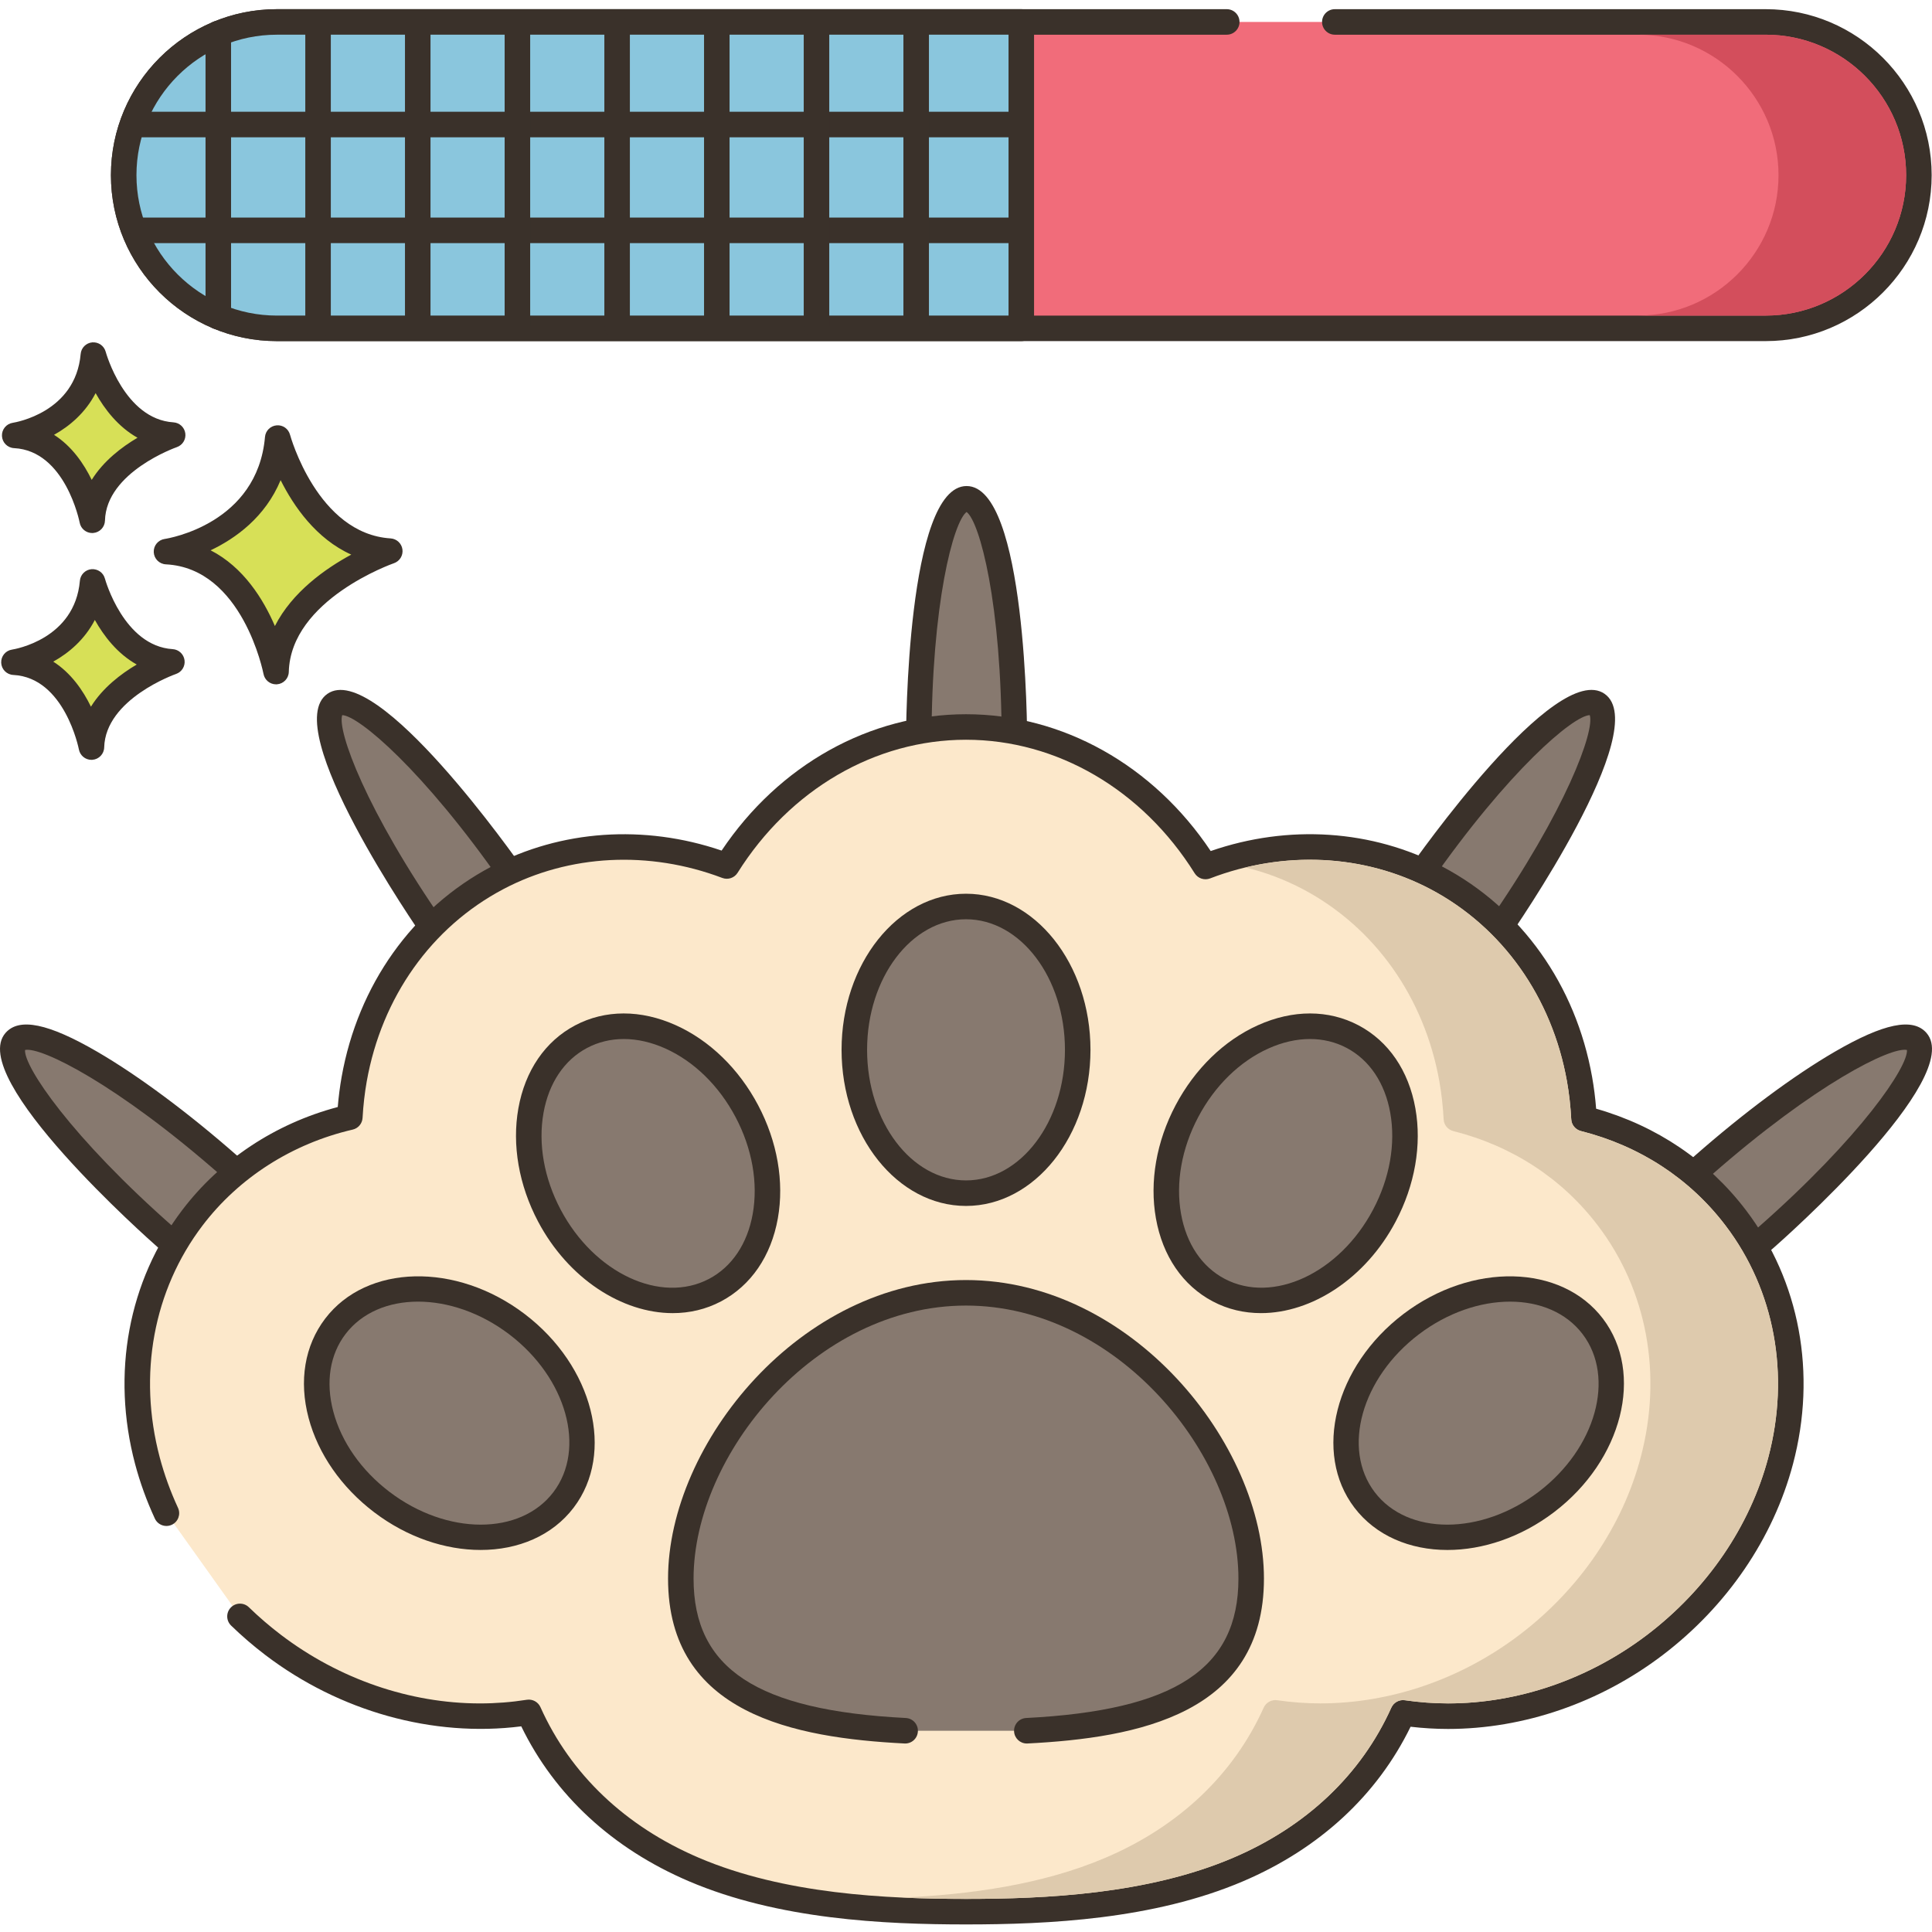 <svg height="454pt" viewBox="0 -2 454.159 454" width="454pt" xmlns="http://www.w3.org/2000/svg"><path d="m65.277 100.895c-2.023 23.121-26.141 26.691-26.141 26.691 20.691 1.043 25.754 28.207 25.754 28.207.508-19.355 26.738-28.316 26.738-28.316-19.621-1.238-26.352-26.582-26.352-26.582zm0 0" fill="#d7e057"/><path d="m91.82 124.484c-17.207-1.09-23.578-24.133-23.641-24.363-.379-1.406-1.691-2.348-3.16-2.211-1.453.125-2.602 1.273-2.727 2.723-1.793 20.426-22.707 23.852-23.594 23.984-1.523.227-2.629 1.57-2.555 3.113.074 1.539 1.305 2.773 2.848 2.852 18.047.91 22.906 25.512 22.953 25.762.27 1.426 1.516 2.445 2.945 2.445.082 0 .16-.004.242-.008 1.531-.125 2.719-1.379 2.758-2.91.449-17.02 24.473-25.473 24.715-25.555 1.352-.465 2.188-1.82 2-3.238-.191-1.418-1.355-2.504-2.785-2.594zm-27.199 20.598c-2.695-6.27-7.371-13.84-15.113-17.801 5.867-2.793 12.844-7.785 16.457-16.492 3.082 6.152 8.352 13.789 16.609 17.504-6.027 3.258-13.875 8.762-17.953 16.789zm0 0" fill="#3a312a"/><path d="m21.766 134.707c-1.434 16.355-18.488 18.879-18.488 18.879 14.633.738 18.215 19.949 18.215 19.949.359-13.688 18.914-20.027 18.914-20.027-13.879-.875-18.641-18.801-18.641-18.801zm0 0" fill="#d7e057"/><path d="m40.594 150.516c-11.488-.723-15.855-16.309-15.93-16.582-.375-1.402-1.684-2.32-3.156-2.215-1.453.125-2.602 1.277-2.73 2.73-1.203 13.734-15.348 16.078-15.941 16.172-1.527.223-2.629 1.57-2.555 3.109.074 1.543 1.305 2.773 2.844 2.852 12.07.609 15.387 17.34 15.418 17.504.27 1.43 1.516 2.453 2.949 2.453.078 0 .156-.004.238-.012 1.531-.121 2.723-1.375 2.762-2.91.301-11.418 16.723-17.211 16.883-17.266 1.355-.461 2.195-1.816 2.004-3.234-.191-1.426-1.355-2.512-2.785-2.602zm-19.215 13.527c-1.836-3.781-4.656-7.91-8.859-10.59 3.719-2.07 7.414-5.234 9.773-9.801 2.102 3.754 5.285 7.926 9.848 10.48-3.703 2.188-7.996 5.453-10.762 9.91zm0 0" fill="#3a312a"/><path d="m21.949 81.395c-1.434 16.352-18.492 18.875-18.492 18.875 14.637.738 18.219 19.953 18.219 19.953.359-13.688 18.914-20.027 18.914-20.027-13.883-.879-18.641-18.801-18.641-18.801zm0 0" fill="#d7e057"/><path d="m40.777 97.203c-11.531-.73-15.887-16.426-15.93-16.586-.379-1.402-1.691-2.328-3.156-2.215-1.453.129-2.605 1.277-2.73 2.73-1.203 13.734-15.352 16.078-15.941 16.172-1.527.227-2.633 1.57-2.559 3.109.074 1.543 1.305 2.773 2.848 2.852 12.066.613 15.387 17.34 15.418 17.504.266 1.434 1.516 2.453 2.949 2.453.078 0 .156-.004.238-.012 1.531-.121 2.719-1.379 2.762-2.91.297-11.418 16.723-17.211 16.883-17.266 1.355-.465 2.195-1.82 2.004-3.238s-1.359-2.504-2.785-2.594zm-19.219 13.523c-1.836-3.777-4.652-7.91-8.855-10.59 3.715-2.07 7.41-5.234 9.773-9.801 2.102 3.754 5.285 7.93 9.848 10.484-3.707 2.188-7.996 5.449-10.766 9.906zm0 0" fill="#3a312a"/><path d="m415.062 3.078h-349.969c-19.891 0-36.016 16.125-36.016 36.016s16.125 36.012 36.016 36.012h349.969c19.891 0 36.016-16.121 36.016-36.012s-16.125-36.016-36.016-36.016zm0 0" fill="#f16c7a"/><path d="m415.062.078h-101.281c-1.656 0-3 1.344-3 3 0 1.66 1.344 3 3 3h101.281c18.207 0 33.016 14.812 33.016 33.016s-14.809 33.012-33.016 33.012h-349.969c-18.207 0-33.016-14.809-33.016-33.012s14.809-33.016 33.016-33.016h223.281c1.656 0 3-1.34 3-3 0-1.656-1.344-3-3-3h-223.281c-21.512 0-39.016 17.5-39.016 39.016 0 21.512 17.504 39.012 39.016 39.012h349.969c21.516 0 39.016-17.5 39.016-39.012 0-21.516-17.5-39.016-39.016-39.016zm0 0" fill="#3a312a"/><path d="m65.094 3.078c-19.891 0-36.016 16.125-36.016 36.016s16.125 36.012 36.016 36.012h174.984v-72.027zm0 0" fill="#8ac6dd"/><g fill="#3a312a"><path d="m240.078.078h-174.984c-21.512 0-39.016 17.504-39.016 39.016s17.504 39.012 39.016 39.012h174.984c1.656 0 3-1.34 3-3v-72.027c0-1.656-1.344-3-3-3zm-3 72.027h-171.984c-18.207 0-33.016-14.809-33.016-33.016 0-18.203 14.809-33.012 33.016-33.012h171.984zm0 0"/><path d="m239.5 24.191h-206.086c-1.656 0-3 1.344-3 3s1.344 3 3 3h206.086c1.656 0 3-1.344 3-3s-1.344-3-3-3zm0 0"/><path d="m239.5 49.066h-206.086c-1.656 0-3 1.34-3 3 0 1.656 1.344 3 3 3h206.086c1.656 0 3-1.344 3-3 0-1.66-1.344-3-3-3zm0 0"/><path d="m215.367 1.688c-1.656 0-3 1.344-3 3v69.883c0 1.656 1.344 3 3 3s3-1.344 3-3v-69.883c0-1.656-1.344-3-3-3zm0 0"/><path d="m191.934 1.688c-1.656 0-3 1.344-3 3v69.883c0 1.656 1.344 3 3 3s3-1.344 3-3v-69.883c0-1.656-1.344-3-3-3zm0 0"/><path d="m168.5 1.688c-1.656 0-3 1.344-3 3v69.883c0 1.656 1.344 3 3 3s3-1.344 3-3v-69.883c0-1.656-1.344-3-3-3zm0 0"/><path d="m145.066 1.688c-1.656 0-3 1.344-3 3v69.883c0 1.656 1.344 3 3 3s3-1.344 3-3v-69.883c0-1.656-1.344-3-3-3zm0 0"/><path d="m121.629 1.688c-1.656 0-3 1.344-3 3v69.883c0 1.656 1.344 3 3 3s3-1.344 3-3v-69.883c0-1.656-1.344-3-3-3zm0 0"/><path d="m98.199 1.688c-1.656 0-3 1.344-3 3v69.883c0 1.656 1.344 3 3 3s3-1.344 3-3v-69.883c0-1.656-1.344-3-3-3zm0 0"/><path d="m74.766 1.688c-1.656 0-3 1.344-3 3v69.883c0 1.656 1.344 3 3 3s3-1.344 3-3v-69.883c0-1.656-1.344-3-3-3zm0 0"/><path d="m51.316 2.789c-1.656 0-3 1.344-3 3v66.586c0 1.66 1.344 3 3 3s3-1.34 3-3v-66.586c0-1.656-1.344-3-3-3zm0 0"/></g><path d="m227.219 115.176c-6.211 0-11.246 25.559-11.246 57.086 0 31.527 5.035 57.086 11.246 57.086s11.242-25.559 11.242-57.086c0-31.527-5.031-57.086-11.242-57.086zm0 0" fill="#87796f"/><path d="m227.219 112.176c-14.086 0-14.246 57.633-14.246 60.086s.16 60.086 14.246 60.086c14.082 0 14.242-57.633 14.242-60.086s-.16-60.086-14.242-60.086zm0 114.074c-3.078-2.273-8.246-21.473-8.246-53.988s5.168-51.715 8.246-53.988c3.074 2.277 8.242 21.477 8.242 53.988 0 32.508-5.168 51.711-8.242 53.988zm0 0" fill="#3a312a"/><path d="m120.539 203.891c-18.023-25.867-36.766-43.957-41.863-40.406-5.094 3.551 5.387 27.398 23.414 53.266s36.77 43.957 41.863 40.406-5.387-27.398-23.414-53.266zm0 0" fill="#87796f"/><path d="m143.664 237.684c-4.496-10.23-11.836-22.844-20.66-35.508-1.406-2.012-34.504-49.199-46.043-41.152-11.551 8.051 21.266 55.43 22.668 57.441 1.293 1.855 29.488 42.078 42.949 42.078 1.145 0 2.184-.293 3.09-.926 3.988-2.781 3.352-9.75-2.004-21.934zm-1.48 16.93c-3.824-.109-19.047-12.906-37.633-39.578-18.586-26.676-25.324-45.383-24.105-49.008 3.824.109 19.043 12.902 37.633 39.578 18.594 26.676 25.328 45.383 24.105 49.008zm0 0" fill="#3a312a"/><path d="m53.867 271.934c-23.684-20.812-46.207-33.902-50.305-29.234-4.102 4.664 11.777 25.316 35.461 46.129 23.684 20.812 46.203 33.902 50.305 29.234 4.098-4.664-11.777-25.316-35.461-46.129zm0 0" fill="#87796f"/><path d="m84.391 299.227c-6.809-8.863-16.949-19.355-28.543-29.547-11.598-10.188-23.305-18.891-32.969-24.512-11.508-6.688-18.359-8.098-21.57-4.449-9.293 10.578 33.891 48.742 35.734 50.363 1.617 1.422 35.266 30.824 49.746 30.824 2.012 0 3.656-.57 4.793-1.859 3.207-3.652.922-10.27-7.191-20.82zm-43.387-12.656c-24.422-21.457-35.438-38.016-35.117-41.828 3.727-.812 21.574 7.98 45.996 29.441 24.426 21.465 35.438 38.02 35.117 41.832-3.742.809-21.578-7.98-45.996-29.445zm0 0" fill="#3a312a"/><path d="m375.48 163.484c-5.098-3.551-23.84 14.539-41.863 40.406-18.027 25.863-28.508 49.711-23.414 53.262 5.098 3.551 23.84-14.539 41.863-40.406 18.027-25.863 28.508-49.711 23.414-53.262zm0 0" fill="#87796f"/><path d="m377.195 161.02c-11.539-8.043-44.637 39.141-46.039 41.156-8.824 12.664-16.164 25.277-20.66 35.508-5.359 12.184-5.992 19.152-2.004 21.934.902.629 1.945.922 3.09.922 13.457 0 41.656-40.223 42.949-42.078 1.398-2.012 34.219-49.391 22.664-57.441zm-27.59 54.016c-18.59 26.676-33.805 39.469-37.633 39.578-1.219-3.625 5.516-22.332 24.105-49.008s33.805-39.473 37.629-39.578c1.223 3.625-5.516 22.332-24.102 49.008zm0 0" fill="#3a312a"/><path d="m450.594 242.699c-4.098-4.664-26.621 8.422-50.305 29.234-23.684 20.812-39.559 41.465-35.457 46.129 4.098 4.664 26.621-8.422 50.301-29.234 23.684-20.812 39.562-41.465 35.461-46.129zm0 0" fill="#87796f"/><path d="m452.852 240.719c-3.211-3.652-10.062-2.238-21.57 4.449-9.668 5.621-21.375 14.324-32.969 24.512-11.598 10.191-21.734 20.684-28.547 29.547-8.109 10.551-10.395 17.168-7.188 20.816 1.137 1.293 2.777 1.859 4.793 1.859 14.48 0 48.129-29.402 49.746-30.824 1.84-1.617 45.023-39.781 35.734-50.359zm-39.695 45.852c-24.426 21.465-42.27 30.266-45.996 29.445-.324-3.812 10.688-20.367 35.113-41.832 24.422-21.461 42.273-30.262 45.996-29.441.32 3.812-10.691 20.371-35.113 41.828zm0 0" fill="#3a312a"/><path d="m408.016 284.199c-8.836-11.629-21.359-19.695-35.66-23.316-.16-3.113-.5-6.207-1.047-9.262-3.684-20.727-15.941-37.977-33.637-47.32-16.543-8.742-36.121-9.664-54.289-2.684-12.367-19.797-32.984-32.797-56.301-32.797-23.27 0-43.852 12.949-56.227 32.676-18.074-6.844-37.516-5.887-53.953 2.801-17.695 9.348-29.957 26.598-33.641 47.324-.523 2.938-.852 5.918-1.02 8.914-14.867 3.441-27.902 11.664-37.02 23.656-12.109 15.938-15.961 36.746-10.566 57.094 1.117 4.223 2.617 8.352 4.465 12.348l17.289 24.254c2.453 2.379 5.059 4.629 7.816 6.723 14.793 11.242 32.027 16.734 48.613 16.734 3.871 0 7.707-.301 11.469-.895 7.301 16.293 20.574 29.152 38.789 36.934 20.574 8.789 45 9.918 63.984 9.918 18.98 0 43.406-1.129 63.977-9.918 18.172-7.762 31.434-20.578 38.742-36.82 3.484.508 7.023.781 10.594.781 16.586 0 33.816-5.492 48.609-16.73 14.609-11.105 25.113-26.492 29.578-43.328 5.395-20.348 1.539-41.156-10.566-57.086zm0 0" fill="#fce8cb"/><path d="m410.406 282.383c-8.781-11.551-20.914-19.762-35.199-23.836-.199-2.543-.516-5.043-.945-7.453-3.844-21.641-16.672-39.668-35.188-49.449-16.469-8.703-36.195-10-54.473-3.668-13.477-20.184-34.812-32.16-57.52-32.16-22.66 0-43.969 11.934-57.449 32.051-18.191-6.203-37.789-4.863-54.133 3.773-18.52 9.781-31.348 27.809-35.195 49.453-.402 2.27-.707 4.633-.906 7.055-14.688 3.895-27.605 12.438-36.562 24.23-12.672 16.672-16.715 38.426-11.082 59.676 1.156 4.348 2.715 8.668 4.645 12.836.695 1.504 2.477 2.16 3.98 1.465 1.504-.695 2.16-2.477 1.465-3.98-1.785-3.855-3.227-7.844-4.293-11.859-5.152-19.449-1.488-39.316 10.059-54.508 8.551-11.254 21.09-19.262 35.305-22.551 1.297-.301 2.242-1.422 2.316-2.758.164-2.953.496-5.832.977-8.559 3.523-19.809 15.219-36.285 32.09-45.195 15.512-8.195 34.281-9.16 51.492-2.645 1.336.504 2.844 0 3.602-1.215 12.285-19.582 32.352-31.27 53.688-31.27 21.383 0 41.477 11.734 53.754 31.387.766 1.219 2.281 1.723 3.621 1.211 17.297-6.648 36.184-5.727 51.816 2.535 16.867 8.91 28.562 25.383 32.082 45.195.508 2.852.844 5.844 1 8.891.07 1.312.984 2.43 2.262 2.754 13.871 3.512 25.633 11.199 34.008 22.223 11.547 15.191 15.211 35.055 10.055 54.508-4.289 16.191-14.406 31-28.488 41.707-13.68 10.395-30.301 16.121-46.797 16.121-3.328 0-6.746-.254-10.16-.75-1.316-.191-2.617.516-3.168 1.738-7.074 15.719-19.934 27.922-37.184 35.293-20.07 8.574-44.105 9.676-62.801 9.676s-42.73-1.102-62.805-9.676c-17.285-7.383-30.16-19.629-37.23-35.402-.551-1.238-1.875-1.945-3.203-1.738-3.613.57-7.312.859-11 .859-16.5 0-33.121-5.727-46.797-16.121-2.633-2.004-5.172-4.184-7.543-6.488-1.184-1.152-3.086-1.129-4.242.062-1.152 1.188-1.125 3.086.062 4.242 2.543 2.469 5.27 4.812 8.094 6.957 17.395 13.223 39.328 19.371 60.117 16.734 7.867 16.184 21.441 28.742 39.391 36.41 21.074 9.004 45.891 10.156 65.16 10.156 19.266 0 44.086-1.152 65.156-10.156 17.914-7.652 31.473-20.18 39.348-36.316 2.961.344 5.914.52 8.809.52 17.797 0 35.707-6.16 50.422-17.344 15.145-11.508 26.035-27.469 30.664-44.945 5.633-21.254 1.598-43.004-11.074-59.676zm0 0" fill="#3a312a"/><path d="m227.082 301.824c-37.027 0-67.043 36.445-67.043 67.184 0 26.656 22.586 34.223 52.734 35.762h28.605c30.152-1.535 52.742-9.102 52.742-35.762.004-30.738-30.016-67.184-67.039-67.184zm0 0" fill="#87796f"/><path d="m227.082 298.824c-38.801 0-70.043 38.395-70.043 70.18 0 31.84 29.707 37.438 55.582 38.762 1.676.086 3.066-1.188 3.148-2.844.086-1.656-1.188-3.062-2.844-3.148-34.969-1.785-49.887-11.586-49.887-32.766 0-29.074 28.566-64.184 64.043-64.184 35.473 0 64.039 35.113 64.039 64.184 0 21.184-14.922 30.984-49.895 32.766-1.656.086-2.93 1.496-2.844 3.152.082 1.602 1.406 2.844 2.992 2.844.051 0 .105 0 .156-.004 25.883-1.32 55.59-6.918 55.59-38.758.004-31.789-31.242-70.184-70.039-70.184zm0 0" fill="#3a312a"/><path d="m227.082 211.012c-14.5 0-26.258 15.086-26.258 33.695s11.758 33.695 26.258 33.695 26.254-15.086 26.254-33.695c.004-18.609-11.754-33.695-26.254-33.695zm0 0" fill="#87796f"/><path d="m227.082 208.012c-16.133 0-29.254 16.461-29.254 36.695s13.121 36.695 29.254 36.695c16.129 0 29.258-16.461 29.258-36.695s-13.129-36.695-29.258-36.695zm0 67.391c-12.824 0-23.254-13.77-23.254-30.695s10.43-30.695 23.254-30.695 23.258 13.77 23.258 30.695-10.434 30.695-23.258 30.695zm0 0" fill="#3a312a"/><path d="m175.566 259.133c-8.695-16.457-26.133-24.305-38.957-17.531-12.82 6.777-16.168 25.605-7.477 42.059 8.695 16.457 26.137 24.305 38.957 17.527 12.824-6.773 16.172-25.602 7.477-42.055zm0 0" fill="#87796f"/><path d="m178.219 257.73c-4.516-8.547-11.387-15.227-19.352-18.809-8.219-3.699-16.621-3.688-23.66.031-7.035 3.715-11.777 10.648-13.355 19.523-1.527 8.598.117 18.039 4.629 26.586 7.105 13.441 19.762 21.539 31.664 21.539 3.941 0 7.801-.887 11.348-2.762 7.035-3.715 11.781-10.652 13.359-19.523 1.527-8.598-.117-18.043-4.633-26.586zm-1.273 25.535c-1.246 7.016-4.887 12.438-10.254 15.273-11.344 5.992-26.992-1.312-34.902-16.277-3.895-7.371-5.324-15.445-4.027-22.73 1.246-7.016 4.887-12.438 10.254-15.273 2.637-1.395 5.559-2.094 8.621-2.094 3.16 0 6.469.746 9.773 2.23 6.75 3.035 12.613 8.77 16.508 16.141 3.891 7.367 5.32 15.441 4.027 22.73zm0 0" fill="#3a312a"/><path d="m121.531 309.207c-14.816-11.258-33.938-11.027-42.715.52-8.773 11.543-3.871 30.031 10.945 41.289 14.816 11.262 33.938 11.031 42.711-.516 8.777-11.547 3.875-30.035-10.941-41.293zm0 0" fill="#87796f"/><path d="m123.348 306.816c-16.109-12.242-37.156-11.75-46.918 1.09-4.816 6.336-6.199 14.629-3.887 23.34 2.238 8.441 7.711 16.309 15.402 22.156 7.801 5.93 16.758 8.871 25.035 8.871 8.812 0 16.852-3.336 21.883-9.961 9.758-12.844 4.59-33.254-11.516-45.496zm6.738 41.867c-7.762 10.207-25.035 10.184-38.512-.055-6.637-5.043-11.336-11.762-13.23-18.918-1.824-6.887-.809-13.34 2.863-18.172 3.875-5.094 10.117-7.641 17.07-7.641 6.984 0 14.688 2.566 21.441 7.695 13.473 10.242 18.125 26.879 10.367 37.09zm0 0" fill="#3a312a"/><path d="m317.961 241.602c-12.82-6.773-30.262 1.074-38.957 17.531-8.695 16.453-5.344 35.281 7.477 42.055 12.82 6.777 30.262-1.07 38.957-17.527 8.691-16.453 5.344-35.281-7.477-42.059zm0 0" fill="#87796f"/><path d="m332.719 258.477c-1.578-8.875-6.32-15.809-13.355-19.523-7.039-3.719-15.441-3.73-23.66-.031-7.961 3.582-14.836 10.262-19.352 18.809-4.516 8.543-6.16 17.988-4.629 26.582 1.574 8.875 6.32 15.809 13.359 19.527 3.543 1.875 7.398 2.758 11.344 2.758 11.902 0 24.562-8.098 31.664-21.539 4.516-8.543 6.16-17.984 4.629-26.582zm-9.938 23.781c-7.906 14.965-23.566 22.262-34.898 16.277-5.367-2.832-9.008-8.258-10.254-15.273-1.297-7.289.133-15.359 4.031-22.73 3.891-7.371 9.758-13.102 16.508-16.141 3.297-1.484 6.609-2.227 9.77-2.227 3.062 0 5.984.699 8.621 2.09 5.367 2.836 9.008 8.258 10.254 15.273 1.297 7.289-.133 15.363-4.031 22.73zm0 0" fill="#3a312a"/><path d="m374.422 309.727c-8.777-11.547-27.898-11.777-42.715-.52-14.816 11.262-19.715 29.746-10.941 41.293s27.895 11.777 42.711.516c14.816-11.258 19.719-29.746 10.945-41.289zm0 0" fill="#87796f"/><path d="m376.809 307.91c-9.762-12.844-30.809-13.332-46.918-1.09-16.109 12.242-21.277 32.652-11.516 45.496 5.035 6.621 13.07 9.961 21.883 9.961 8.273 0 17.234-2.945 25.035-8.871 16.109-12.242 21.273-32.652 11.516-45.496zm-15.145 40.719c-13.473 10.238-30.75 10.266-38.512.055-7.758-10.211-3.109-26.848 10.371-37.09 6.75-5.129 14.457-7.695 21.441-7.695 6.957 0 13.199 2.547 17.066 7.641 7.758 10.211 3.105 26.852-10.367 37.09zm0 0" fill="#3a312a"/><path d="m405.617 286.02c-8.379-11.039-20.117-18.719-34-22.219-1.277-.34-2.199-1.441-2.258-2.762-.16-3.039-.5-6.039-1-8.898-3.52-19.801-15.223-36.281-32.082-45.203-13.16-6.918-28.598-8.68-43.461-5.098 4.66 1.141 9.184 2.84 13.461 5.098 16.859 8.922 28.562 25.402 32.082 45.203.5 2.859.84 5.859 1 8.898.059 1.32.98 2.422 2.258 2.762 13.883 3.5 25.621 11.18 34 22.219 11.562 15.18 15.223 35.039 10.062 54.5-4.281 16.199-14.402 31-28.48 41.699-13.68 10.402-30.301 16.121-46.801 16.121-3.32 0-6.738-.242-10.16-.742-1.32-.199-2.621.523-3.18 1.742-7.059 15.719-19.922 27.918-37.18 35.281-15 6.418-32.242 8.66-47.801 9.379 5.238.219 10.281.301 15 .301 18.699 0 42.738-1.102 62.801-9.68 17.258-7.363 30.121-19.562 37.18-35.281.559-1.219 1.859-1.941 3.18-1.742 3.422.5 6.84.742 10.16.742 16.5 0 33.121-5.719 46.801-16.121 14.078-10.699 24.199-25.5 28.48-41.699 5.16-19.461 1.5-39.32-10.062-54.5zm0 0" fill="#decaad"/><path d="m415.059 6.078h-30c18.199 0 33.02 14.82 33.02 33.02 0 18.199-14.82 33-33.02 33h30c18.199 0 33.02-14.801 33.02-33 0-18.199-14.82-33.02-33.02-33.02zm0 0" fill="#d34e5c"/></svg>